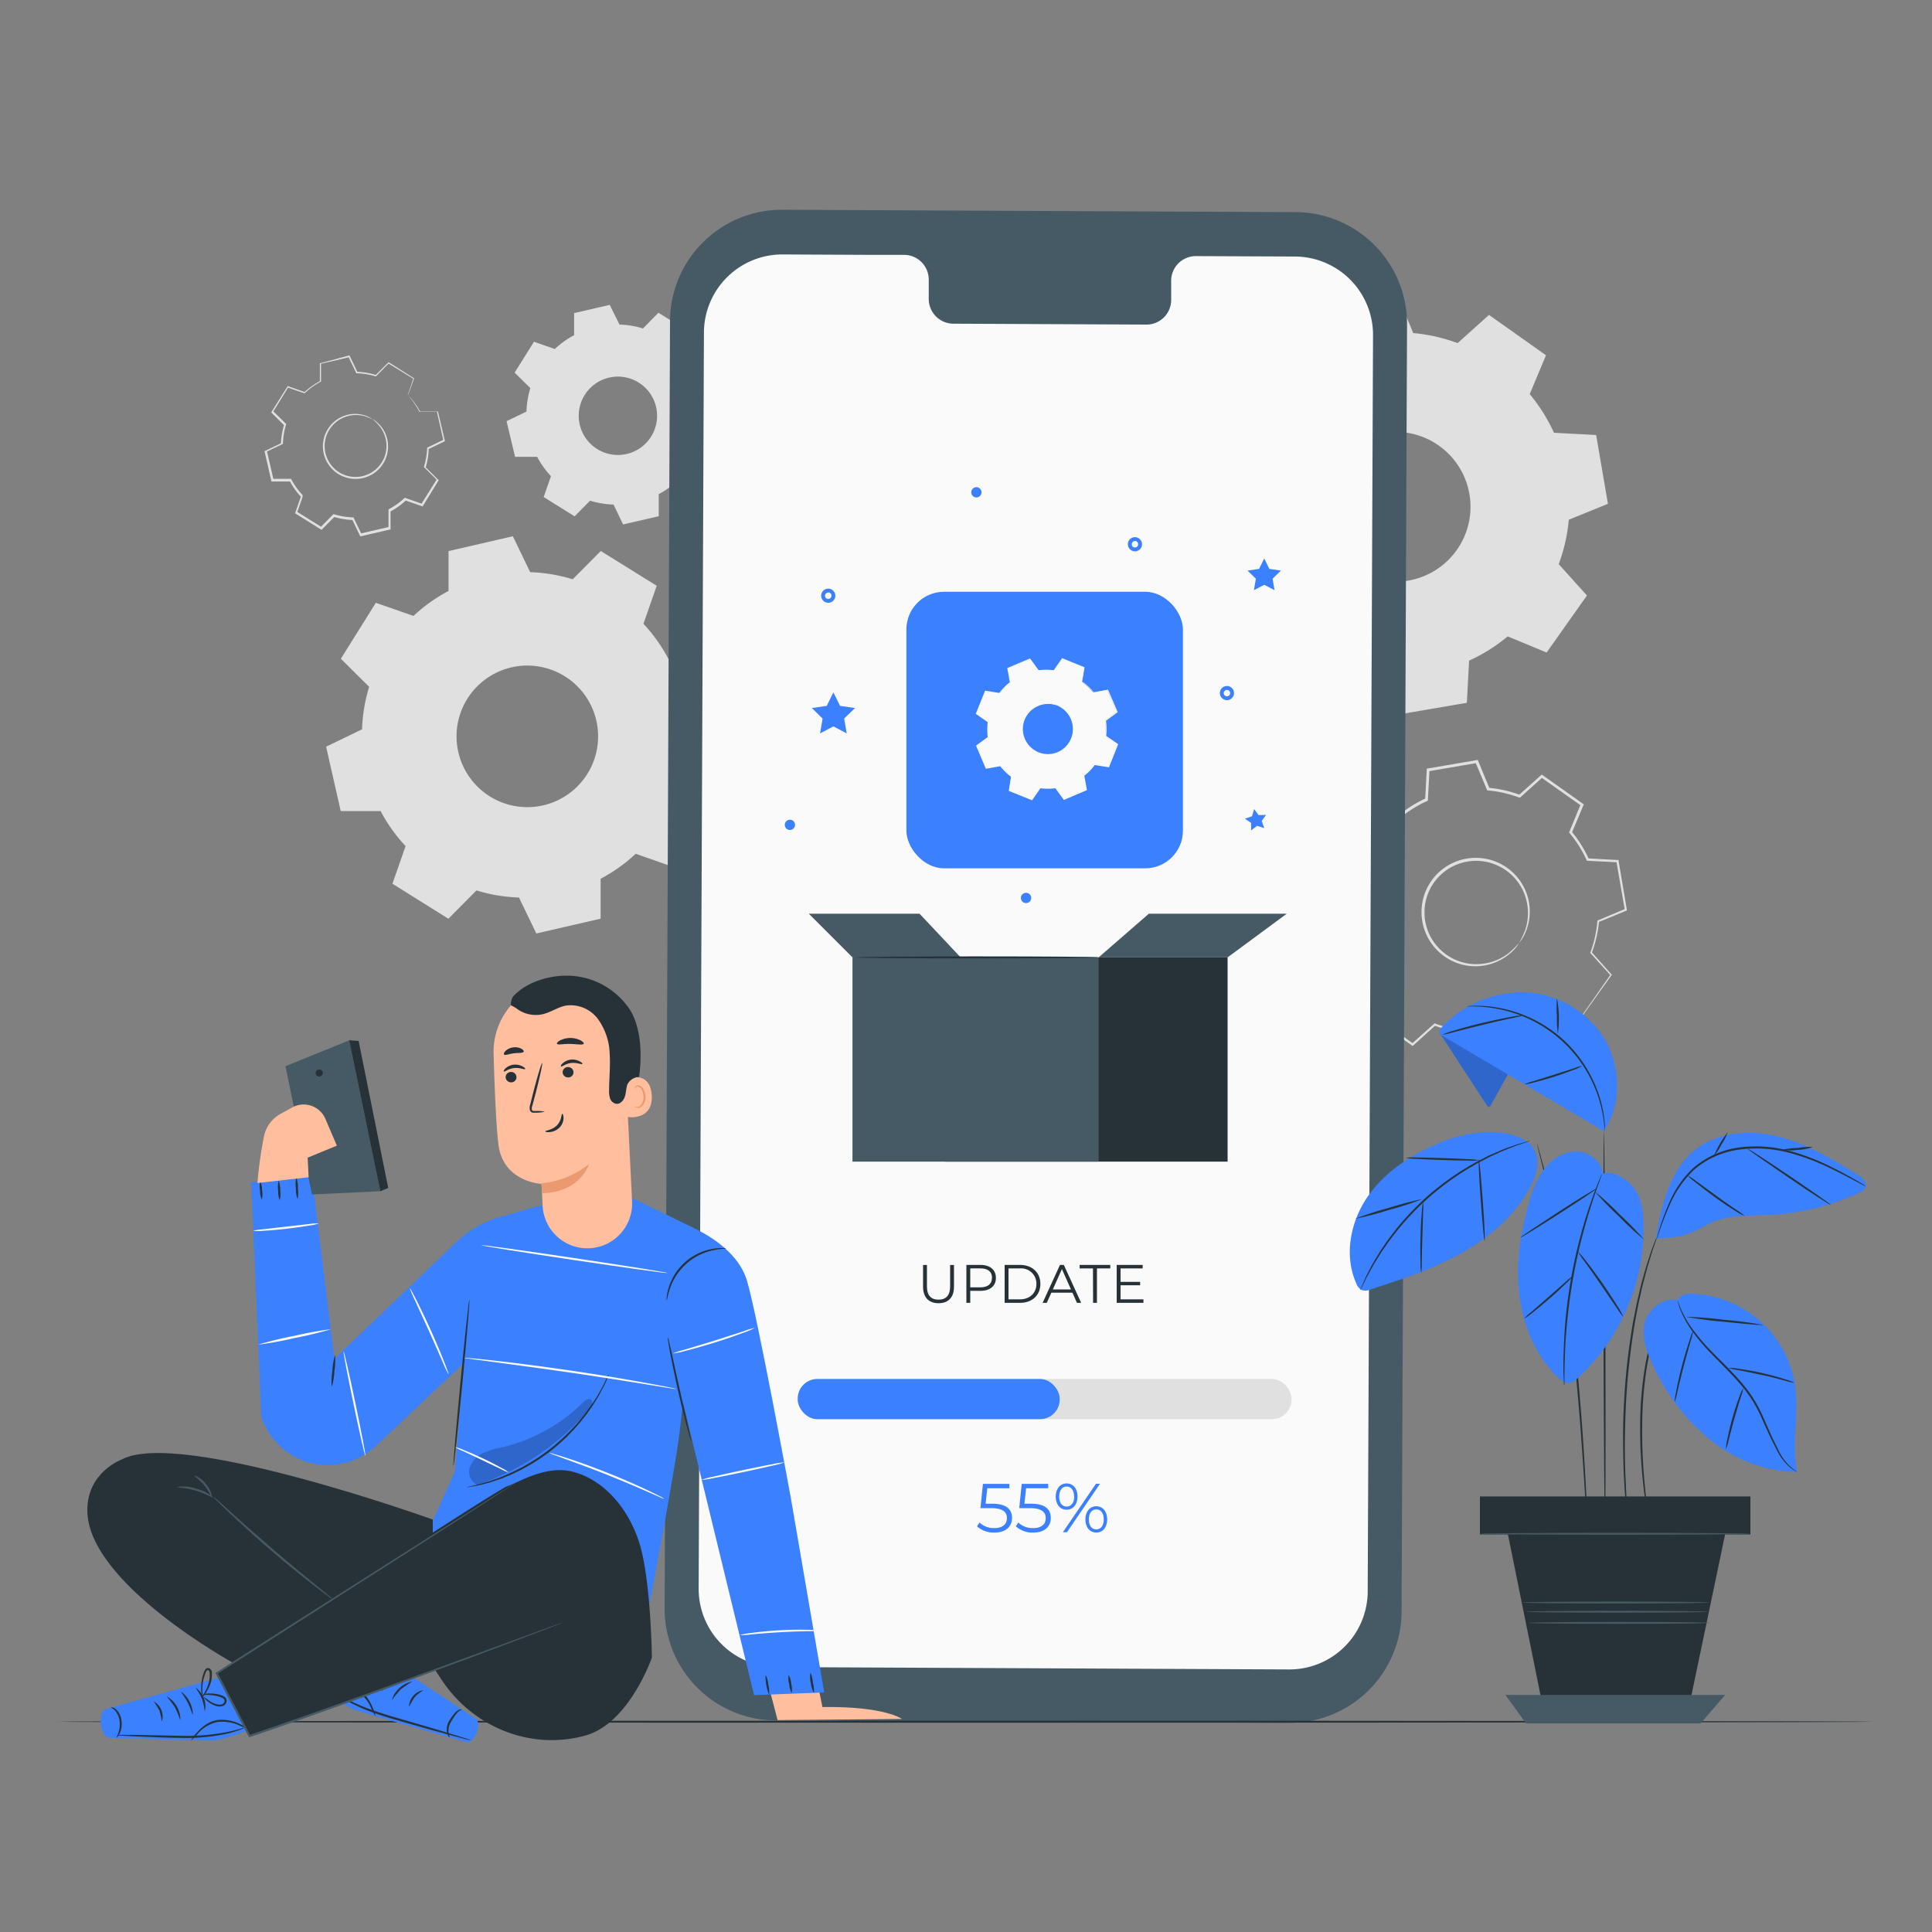 <svg xmlns="http://www.w3.org/2000/svg" viewBox="0 0 500 500"><rect x="0" y="0" width="500" height="500" fill="#808080" stroke="none"/><g id="freepik--background-complete--inject-2"><path d="M402.47,259.82a31.2,31.2,0,0,1-7.05,4.44L395,272l-12.59,2.16-3-7.14a31.69,31.69,0,0,1-8.13-1.84l-5.74,5.16-10.43-7.38,3-7.14a30.85,30.85,0,0,1-4.44-7l-7.72-.41-2.15-12.59,7.13-3a31.3,31.3,0,0,1,1.85-8.13l-5.17-5.74L355,208.48l7.13,3a31.07,31.07,0,0,1,7.05-4.44l.41-7.72,12.6-2.15,2.95,7.13a31.3,31.3,0,0,1,8.13,1.85l5.74-5.17,10.44,7.39-3,7.13a31.42,31.42,0,0,1,4.44,7l7.71.41,2.16,12.6-7.14,2.95a31.69,31.69,0,0,1-1.84,8.13l5.16,5.74-7.38,10.43-7.14-2.95ZM393.16,244a13.71,13.71,0,1,0-19.11,3.27A13.7,13.7,0,0,0,393.16,244Z" style="fill:none"></path><path d="M393.16,244a10.16,10.16,0,0,1-2.18,2.6,13.82,13.82,0,0,1-14.86,2.23,14.08,14.08,0,0,1-5.7-4.73,14.13,14.13,0,0,1-2.53-7.77,14,14,0,0,1,9.63-13.61,14,14,0,0,1,8.17-.2,13.94,13.94,0,0,1,9.62,9.37,13.74,13.74,0,0,1-.42,9.19,10.36,10.36,0,0,1-1.73,2.92,31.35,31.35,0,0,0,1.45-3,13.7,13.7,0,0,0,.16-8.91,13.24,13.24,0,0,0-3.19-5.28,13.42,13.42,0,0,0-6.08-3.56,13.37,13.37,0,0,0-7.74.23,13.3,13.3,0,0,0-9.1,12.86,12.62,12.62,0,0,0,.66,3.94,12.41,12.41,0,0,0,1.7,3.44,13.51,13.51,0,0,0,5.37,4.55,13.37,13.37,0,0,0,6.05,1.25,13.66,13.66,0,0,0,8.34-3.12A33.2,33.2,0,0,0,393.16,244Z" style="fill:#e0e0e0"></path><path d="M402.47,259.82a2.45,2.45,0,0,1,.46.16l1.36.53,5.37,2.15-.15,0,7.32-10.47v.25l-5.18-5.73-.1-.1.05-.13a31,31,0,0,0,1.8-8.07l0-.16.14-.06,7.13-3-.17.31c-.69-4-1.42-8.18-2.18-12.59l.29.25-7.72-.39h-.2l-.08-.18a31.18,31.18,0,0,0-4.4-7l-.13-.16.08-.19c.91-2.21,1.92-4.65,2.94-7.14l.12.42-10.44-7.37.46,0-5.74,5.16-.17.15-.21-.07a31.12,31.12,0,0,0-8-1.82l-.23,0-.09-.21c-.92-2.24-1.93-4.67-3-7.14l.43.24-12.6,2.16.32-.37c-.13,2.44-.27,5.07-.41,7.72v.24l-.21.09a31.15,31.15,0,0,0-7,4.38h0l-.4.06h-.05l-.06,0-.11,0-.22-.09-.45-.19-.9-.37-1.79-.74-3.55-1.48.47-.14-7.39,10.44,0-.49,5.16,5.75.16.17-.08.22a31.38,31.38,0,0,0-1.83,8l0,.23-.21.09-7.14,3,.23-.41q1.1,6.45,2.14,12.6L346,248l7.72.42h.21l.09.2a30.59,30.59,0,0,0,4.38,7l.13.16-.08.19c-1,2.44-2,4.81-3,7.12l-.11-.39,10.42,7.41-.38,0,5.76-5.15.12-.12.16.06a30.87,30.87,0,0,0,8.05,1.85l.16,0,.06.14c1.07,2.6,2,4.94,2.93,7.15l-.25-.14,12.6-2.1-.14.16c.18-3.08.33-5.6.46-7.71v-.08l.07,0a32.19,32.19,0,0,0,5.44-3.1l1.25-.92a3,3,0,0,1,.41-.3,2.52,2.52,0,0,1-.37.35c-.26.22-.66.56-1.22,1a30.1,30.1,0,0,1-5.4,3.23l.07-.11c-.1,2.11-.22,4.64-.36,7.72v.14l-.14,0-12.58,2.21-.19,0-.07-.17c-.92-2.21-1.89-4.54-3-7.13l.22.16a31.37,31.37,0,0,1-8.2-1.84l.28-.05-5.73,5.18-.18.16-.19-.14L355,263.19l-.21-.15.1-.24c.95-2.32,1.93-4.69,2.94-7.14l.06.35a31.49,31.49,0,0,1-4.5-7.12l.3.2-7.72-.4h-.28l-.05-.29q-1.07-6.13-2.17-12.59l-.05-.3.27-.11,7.14-3-.23.32a31.14,31.14,0,0,1,1.86-8.23l.07.39-5.17-5.74-.2-.23.18-.25,7.38-10.44.18-.26.29.12,3.55,1.48,1.79.74.9.37.45.19.22.09.12.05.05,0h.05l-.4.06h0a31.89,31.89,0,0,1,7.14-4.49l-.23.34c.14-2.65.28-5.28.41-7.72l0-.31.31,0,12.6-2.16.3-.05.12.29c1,2.46,2,4.9,2.95,7.14l-.32-.23a32.08,32.08,0,0,1,8.22,1.86l-.38.08,5.75-5.16.22-.19.24.17L409.66,208l.23.16-.11.26-3,7.13-.05-.35a31.64,31.64,0,0,1,4.47,7.14l-.27-.19,7.71.42.25,0,0,.24c.75,4.42,1.46,8.63,2.13,12.6l0,.22-.2.09-7.15,2.93.16-.21a32.12,32.12,0,0,1-1.88,8.18l-.05-.23,5.14,5.76.11.12-.1.13-7.44,10.39-.06.08-.09,0-5.27-2.25-1.35-.6Z" style="fill:#e0e0e0"></path><path d="M390.2,164.69a44,44,0,0,1-10,6.28l-.58,10.91-17.81,3.05-4.18-10.1a44.45,44.45,0,0,1-11.49-2.6l-8.12,7.3L323.3,169.09,327.48,159a44,44,0,0,1-6.27-10l-10.91-.58-3.05-17.81,10.09-4.17A44.54,44.54,0,0,1,320,115l-7.3-8.11L323.09,92.1l10.08,4.18a44.76,44.76,0,0,1,10-6.27l.58-10.91,17.82-3,4.17,10.1a44,44,0,0,1,11.49,2.6l8.12-7.3,14.75,10.44L395.89,102a44.28,44.28,0,0,1,6.28,10l10.91.58,3.05,17.81L406,134.51a44.36,44.36,0,0,1-2.6,11.49l7.3,8.12-10.44,14.75-10.09-4.18ZM377,142.36A19.39,19.39,0,1,0,350,147,19.4,19.4,0,0,0,377,142.36Z" style="fill:#e0e0e0;fill-rule:evenodd"></path><path d="M166.5,161.41a41.91,41.91,0,0,1,6.46,9.07l10.32,0,3.84,16.65-9.3,4.48a41.52,41.52,0,0,1-1.84,11l7.33,7.27-9.06,14.48-9.74-3.4a41.67,41.67,0,0,1-9.07,6.46l0,10.33-16.64,3.83-4.49-9.3a41.59,41.59,0,0,1-11-1.84l-7.27,7.33-14.48-9.06,3.4-9.74a41.67,41.67,0,0,1-6.46-9.07l-10.32,0L84.4,193.24l9.3-4.49a42,42,0,0,1,1.84-11l-7.33-7.27L97.27,156l9.74,3.4a41.67,41.67,0,0,1,9.07-6.46l0-10.32,16.65-3.84,4.48,9.3a41.93,41.93,0,0,1,11,1.84l7.27-7.32,14.48,9-3.4,9.74ZM146.13,175A18.32,18.32,0,1,0,152,200.29,18.32,18.32,0,0,0,146.13,175Z" style="fill:#e0e0e0;fill-rule:evenodd"></path><path d="M176.56,91.41a23.54,23.54,0,0,1,3.57,5l5.72,0,2.12,9.22-5.15,2.48a23.16,23.16,0,0,1-1,6.08l4.05,4-5,8-5.39-1.88a23,23,0,0,1-5,3.57l0,5.72-9.22,2.12-2.48-5.14a23.53,23.53,0,0,1-6.08-1l-4,4.05-8-5,1.89-5.4a23.1,23.1,0,0,1-3.58-5l-5.71,0L131.1,109l5.15-2.48a23.11,23.11,0,0,1,1-6.08l-4.06-4,5-8,5.39,1.88a23.59,23.59,0,0,1,5-3.58l0-5.71,9.22-2.13L160.32,84a23.18,23.18,0,0,1,6.08,1l4-4.06,8,5-1.88,5.39ZM165.28,99a10.14,10.14,0,1,0,3.22,14A10.14,10.14,0,0,0,165.28,99Z" style="fill:#e0e0e0;fill-rule:evenodd"></path><path d="M105.52,102.33a18.78,18.78,0,0,1,2.9,4.07l4.63,0,1.72,7.47-4.17,2a18.63,18.63,0,0,1-.82,4.93l3.28,3.26L109,130.54,104.63,129a19.13,19.13,0,0,1-4.07,2.9l0,4.63-7.47,1.72-2-4.17a19.06,19.06,0,0,1-4.93-.83l-3.26,3.29-6.49-4.06,1.52-4.37a19.08,19.08,0,0,1-2.89-4.07H70.41l-1.72-7.46,4.17-2a19,19,0,0,1,.83-4.93l-3.29-3.26,4.07-6.5,4.37,1.53a18.48,18.48,0,0,1,4.06-2.9V93.91l7.46-1.72,2,4.17a19,19,0,0,1,4.93.82l3.26-3.28,6.5,4.06-1.53,4.37Zm-9.13,6.11A8.22,8.22,0,1,0,99,119.77,8.23,8.23,0,0,0,96.39,108.44Z" style="fill:none"></path><path d="M96.39,108.44a3.12,3.12,0,0,1,.46.26,6.42,6.42,0,0,1,1.17,1,8.08,8.08,0,0,1,2.37,5,8.38,8.38,0,0,1-.51,3.85,8.47,8.47,0,0,1-2.64,3.58,8,8,0,0,1-2.11,1.21,7.89,7.89,0,0,1-2.47.58,8.54,8.54,0,0,1-5.13-1.26,8.42,8.42,0,0,1-3.37-4.06,8.28,8.28,0,0,1-.57-2.47,8.19,8.19,0,0,1,.17-2.43,8.4,8.4,0,0,1,2.07-3.94,8.3,8.3,0,0,1,8.75-2.2,6.64,6.64,0,0,1,1.37.64,2.73,2.73,0,0,1,.44.3c0,.06-.64-.36-1.87-.75a8.23,8.23,0,0,0-5.33.21,8.06,8.06,0,0,0-5,5.84,7.61,7.61,0,0,0-.14,2.29,7.75,7.75,0,0,0,.55,2.33,7.94,7.94,0,0,0,3.17,3.8,8.08,8.08,0,0,0,4.81,1.19,7.61,7.61,0,0,0,2.33-.53,7.34,7.34,0,0,0,2-1.13,8,8,0,0,0,3.08-7,8.17,8.17,0,0,0-2.14-4.88C97,108.85,96.35,108.49,96.39,108.44Z" style="fill:#e0e0e0"></path><path d="M105.52,102.33s0-.09.08-.28l.27-.83,1.1-3.29,0,.1-6.52-4,.17,0-3.25,3.3-.06.07-.09,0a18.81,18.81,0,0,0-4.89-.8h-.1l-.05-.1-2-4.16.2.1-7.46,1.74.16-.2c0,1.43,0,3,0,4.63v.13l-.11.06a18.87,18.87,0,0,0-4,2.87l-.1.1-.13,0-4.37-1.52.27-.09-4,6.5,0-.3,3.29,3.25.11.11,0,.14a18.37,18.37,0,0,0-.81,4.86v.16l-.14.06-4.17,2,.14-.29c.55,2.36,1.13,4.9,1.73,7.47l-.26-.2,4.63,0h.16l.08.14a18.13,18.13,0,0,0,2.85,4h0c0,.11,0-.27.06.26h0v.06l0,.06,0,.14-.09.28-.19.55-.39,1.09c-.25.73-.51,1.46-.76,2.18l-.11-.3,6.5,4.06-.32,0c1.1-1.11,2.19-2.2,3.26-3.29l.11-.11.15.05a18.45,18.45,0,0,0,4.86.81h.15l.07.14,2,4.17-.28-.13,7.46-1.72-.18.24c0-1.57,0-3.12,0-4.63v-.15l.12-.06a18.91,18.91,0,0,0,4-2.86l.1-.09.12.05,4.37,1.53-.25.09,4.07-6.49,0,.25-3.27-3.27-.09-.08,0-.11a18.91,18.91,0,0,0,.83-4.88v-.1l.1,0,4.18-2-.09.17c-.65-2.89-1.21-5.36-1.68-7.47l.11.09-4.63,0h0l0,0a19.87,19.87,0,0,0-2-3.15l-.6-.72-.19-.24a1.63,1.63,0,0,1,.23.21c.14.15.35.38.62.7a17.22,17.22,0,0,1,2.12,3.12l-.07,0,4.63,0h.09l0,.1c.5,2.1,1.08,4.57,1.76,7.45l0,.12-.11.06-4.16,2,.09-.14a19.21,19.21,0,0,1-.81,5l0-.19,3.29,3.26.12.11-.09.13-4,6.51-.09.15-.16-.06-4.37-1.52.22,0a18.9,18.9,0,0,1-4.11,2.94l.12-.21c0,1.52,0,3.06,0,4.64v.19l-.19,0-7.46,1.73-.19,0-.09-.17c-.66-1.38-1.33-2.76-2-4.17l.22.14a19.09,19.09,0,0,1-5-.83l.26-.07-3.26,3.29-.15.15-.17-.11-6.5-4.06-.18-.11.07-.2c.25-.72.51-1.45.76-2.18l.38-1.1.2-.54.09-.28.05-.14,0-.07,0,0v0h0c.11.53,0,.14,0,.26h0a18.86,18.86,0,0,1-2.93-4.12l.23.14H70.21l0-.2c-.59-2.57-1.17-5.1-1.72-7.47l0-.19.18-.09,4.18-2-.15.22a19.22,19.22,0,0,1,.84-5l.06.25c-1.13-1.14-2.26-2.25-3.28-3.27l-.13-.14.1-.16,4.07-6.49.1-.16.17.06,4.37,1.54-.23,0a19.33,19.33,0,0,1,4.12-2.92l-.11.19c0-1.62,0-3.2,0-4.63v-.16l.16,0L90.31,92l.15,0,.06.14c.7,1.46,1.38,2.87,2,4.18l-.15-.1a18.92,18.92,0,0,1,5,.85l-.16,0,3.28-3.27.07-.08.09.06,6.47,4.1.06,0,0,.06c-.51,1.39-.9,2.47-1.18,3.22l-.31.84A1.54,1.54,0,0,1,105.52,102.33Z" style="fill:#e0e0e0"></path></g><g id="freepik--Device--inject-2"><path d="M333.66,445.87l-132.87-.61A28.94,28.94,0,0,1,172,416.19l1.4-333.08a28.94,28.94,0,0,1,29.08-28.82l132.86.61A28.94,28.94,0,0,1,364.14,84l-1.41,333.09A28.93,28.93,0,0,1,333.66,445.87Z" style="fill:#455a64"></path><path d="M335.14,66.39l-25.76-.11a6.39,6.39,0,0,0-6.28,6.51l0,4.67A6.39,6.39,0,0,1,296.8,84l-50.21-.23a6.41,6.41,0,0,1-6.23-6.57l0-4.67a6.41,6.41,0,0,0-6.23-6.57l-9.06,0-22.54-.11A20.28,20.28,0,0,0,182.18,86l-1.37,325.11A20.26,20.26,0,0,0,201,431.44l132.6.61a20.26,20.26,0,0,0,20.36-20.18l1.38-325.12A20.29,20.29,0,0,0,335.14,66.39Z" style="fill:#fafafa"></path><rect x="234.57" y="153.15" width="71.57" height="71.57" rx="9.76" style="fill:#3A80FF"></rect><polygon points="215.68 179.18 217.41 182.68 221.27 183.24 218.47 185.96 219.13 189.8 215.68 187.99 212.23 189.8 212.89 185.96 210.1 183.24 213.96 182.68 215.68 179.18" style="fill:#3A80FF"></polygon><polygon points="327.18 144.53 328.51 147.23 331.5 147.67 329.34 149.77 329.85 152.74 327.18 151.34 324.51 152.74 325.02 149.77 322.86 147.67 325.85 147.23 327.18 144.53" style="fill:#3A80FF"></polygon><polygon points="324.56 209.38 325.71 210.95 327.66 210.89 326.53 212.47 327.19 214.31 325.33 213.72 323.79 214.91 323.78 212.96 322.17 211.87 324.02 211.25 324.56 209.38" style="fill:#3A80FF"></polygon><path d="M214.36,156a1.83,1.83,0,1,1,1.82-1.82A1.83,1.83,0,0,1,214.36,156Zm0-2.65a.83.83,0,1,0,.82.83A.83.83,0,0,0,214.36,153.32Z" style="fill:#3A80FF"></path><path d="M317.54,181.2a1.83,1.83,0,1,1,1.82-1.82A1.83,1.83,0,0,1,317.54,181.2Zm0-2.65a.83.83,0,1,0,.82.83A.83.83,0,0,0,317.54,178.55Z" style="fill:#3A80FF"></path><path d="M293.72,142.68a1.83,1.83,0,1,1,1.83-1.82A1.82,1.82,0,0,1,293.72,142.68Zm0-2.65a.83.83,0,1,0,.83.83A.83.83,0,0,0,293.72,140Z" style="fill:#3A80FF"></path><circle cx="204.43" cy="213.47" r="1.33" style="fill:#3A80FF"></circle><path d="M266.87,232.39a1.33,1.33,0,1,1-1.33-1.33A1.32,1.32,0,0,1,266.87,232.39Z" style="fill:#3A80FF"></path><circle cx="252.69" cy="127.41" r="1.33" style="fill:#3A80FF"></circle><path d="M238.89,333v-5.62h1v5.58c0,2.32,1.09,3.39,3,3.39s3-1.07,3-3.39v-5.58h1V333c0,2.82-1.51,4.27-4,4.27S238.89,335.8,238.89,333Z" style="fill:#263238"></path><path d="M257.74,330.73c0,2.08-1.51,3.34-4,3.34H251.1v3.1h-1v-9.81h3.67C256.23,327.36,257.74,328.63,257.74,330.73Zm-1,0c0-1.57-1-2.47-3-2.47H251.1v4.9h2.61C255.67,333.16,256.71,332.27,256.71,330.73Z" style="fill:#263238"></path><path d="M260,327.36h4c3.14,0,5.25,2,5.25,4.91s-2.11,4.9-5.25,4.9h-4Zm3.94,8.91c2.6,0,4.28-1.65,4.28-4a3.93,3.93,0,0,0-4.28-4H261v8Z" style="fill:#263238"></path><path d="M277.55,334.55h-5.46l-1.18,2.62h-1.08l4.49-9.81h1l4.48,9.81h-1.09Zm-.38-.84-2.35-5.27-2.35,5.27Z" style="fill:#263238"></path><path d="M282.86,328.26h-3.45v-.9h7.93v.9h-3.45v8.91h-1Z" style="fill:#263238"></path><path d="M295.92,336.27v.9H289v-9.81h6.72v.9H290v3.49h5.07v.88H290v3.64Z" style="fill:#263238"></path><path d="M280,176.4a15.09,15.09,0,0,1,2.88,2.82l3.68-.67,2.43,5.69-3,2.19a15.17,15.17,0,0,1,0,4l3.08,2.12-2.31,5.75-3.69-.6a15.2,15.2,0,0,1-2.83,2.89l.68,3.68-5.7,2.43-2.19-3a14.69,14.69,0,0,1-4,.05l-2.13,3.07-5.74-2.3.59-3.69a15.15,15.15,0,0,1-2.88-2.83l-3.68.67L252.78,193l3-2.19a15.17,15.17,0,0,1,0-4l-3.08-2.12,2.31-5.75,3.69.6a15.1,15.1,0,0,1,2.82-2.88l-.67-3.68,5.69-2.43,2.2,3a15.51,15.51,0,0,1,4-.05l2.13-3.07,5.74,2.3-.59,3.7Zm-6.4,6.16a6.64,6.64,0,1,0,3.69,8.63A6.64,6.64,0,0,0,273.64,182.56Z" style="fill:#fafafa"></path><path d="M273.64,182.56a4.89,4.89,0,0,1,1.47.73,6.6,6.6,0,0,1,2.58,3.63,6.74,6.74,0,0,1-1.45,6.34,6.56,6.56,0,0,1-1.5,1.26,6.43,6.43,0,0,1-1.88.8,6.79,6.79,0,0,1-7.49-3,6.81,6.81,0,0,1-1-3.83,6.82,6.82,0,0,1,1.08-3.42,6.69,6.69,0,0,1,6.63-3,5,5,0,0,1,1.57.49,13.8,13.8,0,0,0-1.59-.34,6.6,6.6,0,0,0-4.22.92,6.46,6.46,0,0,0-3.12,5.36,6.46,6.46,0,0,0,1,3.62,6.47,6.47,0,0,0,8.86,2.09A6.12,6.12,0,0,0,276,193a6.48,6.48,0,0,0,1.45-6,6.6,6.6,0,0,0-2.41-3.58A15.76,15.76,0,0,0,273.64,182.56Z" style="fill:#fafafa"></path><path d="M280,176.4a.87.87,0,0,1,0-.24c0-.17.06-.4.1-.7.09-.64.23-1.56.41-2.76l0,.06-5.76-2.27.12,0-2.12,3.09,0,.05h-.07a15.48,15.48,0,0,0-4,.06h-.07l-.05-.06c-.68-.94-1.42-2-2.2-3l.17,0-5.69,2.44.09-.16.68,3.68,0,.09-.08.06a14.6,14.6,0,0,0-2.79,2.86l-.06.08-.1,0-3.69-.59.19-.1c-.73,1.8-1.51,3.75-2.3,5.74l-.07-.21,3.08,2.13.09.06v.11a14.78,14.78,0,0,0,0,4l0,.11-.09.07-3,2.19.06-.22c.77,1.8,1.6,3.73,2.43,5.69l-.21-.11,3.68-.68.12,0,.07.09a15,15,0,0,0,2.84,2.79h0c0,.08-.07-.18.08.19h0V201l0,.11,0,.24-.07.46-.15.93c-.1.61-.2,1.23-.29,1.84l-.12-.21,5.74,2.31-.22.07,2.12-3.08.07-.09h.11a14.8,14.8,0,0,0,4,0h.11l.06.09,2.19,3-.22-.06,5.7-2.42-.11.19c-.22-1.25-.44-2.48-.66-3.68l0-.11.08-.06a15.35,15.35,0,0,0,2.8-2.84l.06-.08h.09l3.7.6-.18.1,2.32-5.74.06.17L286,190.58l-.06-.05v-.08a15.22,15.22,0,0,0,0-4v-.07l.06,0,3-2.18,0,.13-2.4-5.7.09,0-3.68.65h0l0,0a15.12,15.12,0,0,0-2.07-2.21l-.57-.49-.19-.16.21.13c.13.1.33.25.59.47a15.29,15.29,0,0,1,2.13,2.18l-.06,0,3.67-.7h.07l0,.06,2.45,5.69,0,.08-.08.05-3,2.2.05-.12a15.29,15.29,0,0,1,.06,4.07l-.06-.12,3.08,2.11.1.07-.05.11c-.72,1.82-1.48,3.72-2.29,5.75l0,.11-.12,0-3.7-.58.16-.07a15.42,15.42,0,0,1-2.85,2.92l.06-.16c.22,1.2.45,2.43.68,3.67l0,.14-.12.06-5.69,2.43-.14.06-.08-.12c-.72-1-1.46-2-2.2-3l.18.08a15.54,15.54,0,0,1-4.09,0l.18-.08-2.12,3.08-.09.13-.14-.06-5.74-2.31-.14-.05,0-.15.3-1.84.14-.93.08-.46,0-.24v-.2h0c.15.36,0,.1.08.18h0a15.8,15.8,0,0,1-2.91-2.86l.18.07-3.68.67-.15,0-.06-.14-2.42-5.7-.06-.13.12-.09,3-2.19-.07.18a15.19,15.19,0,0,1,0-4.09l.07.17-3.07-2.13-.12-.08.06-.13c.8-2,1.58-3.94,2.31-5.74l0-.12.14,0,3.69.6-.16.06a15.2,15.2,0,0,1,2.86-2.91l-.06.15c-.23-1.28-.46-2.54-.67-3.68l0-.12.11,0,5.7-2.42.1,0,.06.09,2.19,3-.12-.05a15.37,15.37,0,0,1,4.06,0l-.1,0,2.14-3.07,0-.06.07,0,5.73,2.34.05,0v0c-.2,1.19-.36,2.1-.47,2.74-.06.3-.1.53-.13.7S280,176.39,280,176.4Z" style="fill:#fafafa"></path><rect x="244.62" y="247.77" width="73.08" height="52.86" style="fill:#263238"></rect><rect x="220.62" y="247.77" width="63.71" height="52.86" style="fill:#455a64"></rect><polygon points="220.62 247.77 209.31 236.46 237.97 236.46 248.61 247.77 220.62 247.77" style="fill:#455a64"></polygon><polygon points="284.32 247.77 297.33 236.46 333.02 236.46 317.7 247.77 284.32 247.77" style="fill:#455a64"></polygon><path d="M284.32,247.77c0,.14-14.26.26-31.85.26s-31.85-.12-31.85-.26,14.25-.26,31.85-.26S284.32,247.62,284.32,247.77Z" style="fill:#263238"></path><rect x="206.45" y="356.88" width="127.79" height="10.4" rx="5.08" style="fill:#e0e0e0"></rect><rect x="206.45" y="356.88" width="67.8" height="10.4" rx="5.08" style="fill:#3A80FF"></rect><path d="M261.9,392.84c0,2.13-1.48,3.79-4.54,3.79a6.46,6.46,0,0,1-4.5-1.61l.63-1a5.43,5.43,0,0,0,3.85,1.45c2.13,0,3.25-1,3.25-2.56s-1-2.61-4.18-2.61h-2.67l.64-6.28h6.86v1.14h-5.73l-.43,4h1.61C260.47,389.13,261.9,390.62,261.9,392.84Z" style="fill:#3A80FF"></path><path d="M271.94,392.84c0,2.13-1.48,3.79-4.54,3.79a6.46,6.46,0,0,1-4.5-1.61l.63-1a5.43,5.43,0,0,0,3.85,1.45c2.13,0,3.25-1,3.25-2.56s-1-2.61-4.18-2.61h-2.67l.64-6.28h6.86v1.14h-5.73l-.43,4h1.61C270.51,389.13,271.94,390.62,271.94,392.84Z" style="fill:#3A80FF"></path><path d="M273.21,387.31c0-2,1.15-3.4,2.83-3.4s2.83,1.34,2.83,3.4-1.17,3.4-2.83,3.4S273.21,389.35,273.21,387.31Zm4.76,0c0-1.63-.77-2.6-1.93-2.6s-1.93,1-1.93,2.6.75,2.59,1.93,2.59S278,388.94,278,387.31Zm5.66-3.31h1.05l-8.55,12.53h-1.06Zm-2.74,9.22c0-2,1.16-3.41,2.83-3.41s2.82,1.37,2.82,3.41-1.14,3.4-2.82,3.4S280.89,395.26,280.89,393.22Zm4.76,0c0-1.62-.75-2.6-1.93-2.6s-1.94,1-1.94,2.6.77,2.59,1.94,2.59S285.65,394.83,285.65,393.22Z" style="fill:#3A80FF"></path></g><g id="freepik--Floor--inject-2"><path d="M485.2,445.58c0,.14-105.31.26-235.19.26s-235.21-.12-235.21-.26,105.29-.26,235.21-.26S485.2,445.43,485.2,445.58Z" style="fill:#263238"></path></g><g id="freepik--Character--inject-2"><path d="M198.36,434.16l2.88,11,32.19-.29s-4.41-3.33-20.58-3.09l-1.57-7.62Z" style="fill:#ffbe9d"></path><path d="M163.27,309.9l-24.15,2.28L129.31,315a26.6,26.6,0,0,0-11.17,6.41L86.53,351.69l-5.77-47.13L65,305.94l2.64,60.66a18.06,18.06,0,0,0,17.21,12.58A18.66,18.66,0,0,0,97.53,374L120,352.79l-2.23,27.92-7.74,17.35,55.25,31.2s6.49-32.12,10-54.34c2.82-18,4.25-57.13,4.25-57.13Z" style="fill:#3A80FF"></path><path d="M178.11,317.23s12.21,4.53,15.17,14.1c2.62,8.48,11.36,56.2,11.36,56.2L213.31,438l-18.16.69-20.91-86.06Z" style="fill:#3A80FF"></path><path d="M117.35,379.47c-.15,0,.66-9.68,1.8-21.59s2.19-21.55,2.33-21.54-.67,9.68-1.81,21.59S117.49,379.49,117.35,379.47Z" style="fill:#263238"></path><path d="M157.56,355.74a1.87,1.87,0,0,1-.16.47l-.55,1.31a20.88,20.88,0,0,1-1,2c-.42.78-.85,1.69-1.46,2.62-.29.47-.6,1-.91,1.48s-.71,1-1.08,1.55c-.73,1.08-1.63,2.15-2.56,3.29A49.05,49.05,0,0,1,135,380.31c-1.32.65-2.56,1.29-3.78,1.75-.61.24-1.18.5-1.75.7l-1.66.55c-1,.38-2,.6-2.87.83a19.72,19.72,0,0,1-2.21.48l-1.4.24a1.72,1.72,0,0,1-.5.05,1.71,1.71,0,0,1,.48-.15l1.38-.33c.6-.13,1.34-.31,2.17-.57s1.81-.49,2.84-.89l1.62-.59c.57-.2,1.13-.47,1.73-.72,1.21-.48,2.43-1.12,3.73-1.77a54.93,54.93,0,0,0,7.91-5.17,56.46,56.46,0,0,0,6.83-6.53c.92-1.12,1.83-2.17,2.57-3.24.37-.52.76-1,1.09-1.51l.94-1.46c.62-.91,1.07-1.8,1.51-2.56a22,22,0,0,0,1-2l.64-1.27C157.46,355.88,157.54,355.73,157.56,355.74Z" style="fill:#263238"></path><g style="opacity:0.2"><path d="M123.76,384.37a3.71,3.71,0,0,1-2.23-4.44,6.37,6.37,0,0,1,3.6-3.92,25.69,25.69,0,0,1,5.26-1.56,44.14,44.14,0,0,0,20.54-11.53c.53-.52,1.27-1.09,1.92-.74.87.48.32,1.8-.32,2.56a66.37,66.37,0,0,1-29.33,19.67"></path></g><path d="M178.92,373a4.81,4.81,0,0,1-.37-1c-.2-.67-.48-1.65-.8-2.86-.66-2.41-1.5-5.77-2.33-9.49s-1.52-7.12-2-9.58c-.22-1.24-.39-2.23-.49-2.93a4,4,0,0,1-.1-1.08,4.53,4.53,0,0,1,.3,1c.18.8.4,1.76.66,2.89.56,2.57,1.29,5.88,2.1,9.54s1.6,7,2.18,9.52c.26,1.14.47,2.1.65,2.9A4.18,4.18,0,0,1,178.92,373Z" style="fill:#263238"></path><path d="M67.76,310.47a5.9,5.9,0,0,1-.46-2.38,5.7,5.7,0,0,1,.06-2.43,5.9,5.9,0,0,1,.46,2.38A5.7,5.7,0,0,1,67.76,310.47Z" style="fill:#263238"></path><path d="M72.38,310.61a6.67,6.67,0,0,1-.39-2.53,6.56,6.56,0,0,1,.13-2.56,6.24,6.24,0,0,1,.39,2.53A6.14,6.14,0,0,1,72.38,310.61Z" style="fill:#263238"></path><path d="M77,310.32a7.86,7.86,0,0,1-.42-2.82,8.09,8.09,0,0,1,.1-2.86,8.22,8.22,0,0,1,.42,2.83A8,8,0,0,1,77,310.32Z" style="fill:#263238"></path><path d="M85.86,358.93a16.32,16.32,0,0,1,.17-4.17,16.87,16.87,0,0,1,.68-4.12,16.32,16.32,0,0,1-.17,4.17A16.87,16.87,0,0,1,85.86,358.93Z" style="fill:#263238"></path><path d="M198.14,433.46a6.9,6.9,0,0,1,.7,2.53,7,7,0,0,1,.19,2.62,12.84,12.84,0,0,1-.89-5.15Z" style="fill:#263238"></path><path d="M204.11,433.45a5.69,5.69,0,0,1,.64,2.3,5.36,5.36,0,0,1,.13,2.38,5.69,5.69,0,0,1-.64-2.3A5.54,5.54,0,0,1,204.11,433.45Z" style="fill:#263238"></path><path d="M209.77,432.88a8.74,8.74,0,0,1,.6,2.59,8.29,8.29,0,0,1,.28,2.65,6.15,6.15,0,0,1-.8-2.56A6,6,0,0,1,209.77,432.88Z" style="fill:#263238"></path><path d="M187.91,323.11c0,.1-1.27,0-3.24.43a15.09,15.09,0,0,0-11.25,9.83c-.67,1.89-.77,3.16-.87,3.14a2.65,2.65,0,0,1,0-.89,12.8,12.8,0,0,1,.5-2.37,14.51,14.51,0,0,1,11.54-10.07A12.91,12.91,0,0,1,187,323,2.74,2.74,0,0,1,187.91,323.11Z" style="fill:#263238"></path><path d="M195.38,343.64a19.29,19.29,0,0,1-3,1.28c-1.88.71-4.52,1.64-7.46,2.55s-5.64,1.66-7.6,2.15a17.92,17.92,0,0,1-3.2.66,22.88,22.88,0,0,1,3.11-1l7.53-2.28,7.5-2.41A22.61,22.61,0,0,1,195.38,343.64Z" style="fill:#fafafa"></path><path d="M203.08,378.45a20.59,20.59,0,0,1-3.13.85c-1.95.46-4.65,1.06-7.63,1.69s-5.7,1.17-7.67,1.54a20.23,20.23,0,0,1-3.2.48,20.61,20.61,0,0,1,3.12-.84c2-.46,4.65-1.06,7.64-1.69s5.7-1.18,7.66-1.54A19.72,19.72,0,0,1,203.08,378.45Z" style="fill:#fafafa"></path><path d="M211.81,422a17.94,17.94,0,0,1-3,.15c-1.85.05-4.41.13-7.22.29s-5.37.38-7.21.55a21,21,0,0,1-3,.19,15.19,15.19,0,0,1,3-.56c1.83-.26,4.39-.53,7.22-.7s5.39-.18,7.25-.13A14.88,14.88,0,0,1,211.81,422Z" style="fill:#fafafa"></path><path d="M131.66,381.06a10.76,10.76,0,0,1-2.07-.89l-4.9-2.34-4.91-2.31a12,12,0,0,1-2-1,8.88,8.88,0,0,1,2.15.71c1.29.51,3.06,1.27,5,2.18s3.62,1.8,4.84,2.49A9,9,0,0,1,131.66,381.06Z" style="fill:#fafafa"></path><path d="M171.91,387.89a5.87,5.87,0,0,1-1.18-.45l-3.15-1.37c-2.65-1.16-6.33-2.74-10.43-4.38s-7.86-3-10.58-4l-3.22-1.18a6.22,6.22,0,0,1-1.17-.49,5.05,5.05,0,0,1,1.23.3c.78.22,1.9.57,3.28,1,2.76.9,6.54,2.24,10.65,3.88s7.78,3.28,10.39,4.53c1.31.63,2.37,1.15,3.08,1.52A5.75,5.75,0,0,1,171.91,387.89Z" style="fill:#fafafa"></path><path d="M175,359.47a2.16,2.16,0,0,1-.56-.05l-1.6-.24-5.86-.95c-5-.8-11.79-1.9-19.36-3s-14.44-2-19.42-2.69l-5.88-.78-1.6-.23a2.19,2.19,0,0,1-.56-.12,3.52,3.52,0,0,1,.57,0l1.61.14c1.4.12,3.42.33,5.91.61,5,.56,11.86,1.43,19.44,2.54s14.41,2.27,19.35,3.17c2.47.45,4.46.83,5.84,1.11l1.58.34A1.92,1.92,0,0,1,175,359.47Z" style="fill:#fafafa"></path><path d="M172.78,329.46c0,.14-10.84-1.36-24.17-3.35s-24.11-3.72-24.09-3.86,10.84,1.36,24.17,3.35S172.8,329.32,172.78,329.46Z" style="fill:#fafafa"></path><path d="M116.1,355.71a26.63,26.63,0,0,1-1.54-3.25l-3.51-7.92c-1.38-3-2.62-5.73-3.6-7.88a27.47,27.47,0,0,1-1.41-3.3,3.14,3.14,0,0,1,.52.82c.3.54.72,1.33,1.23,2.32,1,2,2.34,4.74,3.73,7.83s2.57,5.92,3.38,8c.41,1,.72,1.87.93,2.46A3.8,3.8,0,0,1,116.1,355.71Z" style="fill:#fafafa"></path><path d="M94.56,376.79c-.14,0-1.52-6-3.08-13.49s-2.71-13.56-2.57-13.59,1.52,6,3.08,13.48S94.7,376.76,94.56,376.79Z" style="fill:#fafafa"></path><path d="M85.65,344a88.29,88.29,0,0,1-9.37,2.27A89.31,89.31,0,0,1,66.8,348a89.67,89.67,0,0,1,9.37-2.28A90.67,90.67,0,0,1,85.65,344Z" style="fill:#fafafa"></path><path d="M82.52,316.63a11.58,11.58,0,0,1-2.47.54c-1.53.26-3.66.57-6,.84s-4.5.44-6.06.53a11.84,11.84,0,0,1-2.52,0,13,13,0,0,1,2.49-.39l6-.69,6-.68A13,13,0,0,1,82.52,316.63Z" style="fill:#fafafa"></path><path d="M90.65,269.13c.28.56,7.79,39.16,7.79,39.16l-17.7.83-6.86-33.19Z" style="fill:#455a64"></path><polygon points="98.44 308.29 100.47 307.44 92.81 269.39 90.41 269.23 98.44 308.29" style="fill:#263238"></polygon><path d="M83.53,277.57a.92.92,0,1,1-1-.8A.92.92,0,0,1,83.53,277.57Z" style="fill:#263238"></path><path d="M79.88,304.66l-.27-5.05,7.57-3.12-3-7a6.11,6.11,0,0,0-8.5-2.91l-3,1.65a8.66,8.66,0,0,0-4.31,5.59,110,110,0,0,0-1.75,12.35" style="fill:#ffbe9d"></path><path d="M59.63,433.35s-31.12,8.61-32.37,9c-1.87.66-1.56,7.53,1.36,7.42,1.38-.05,23.9.84,26.75.66s11.43-3.56,11.43-3.56Z" style="fill:#3A80FF"></path><path d="M46.67,445.22a31.24,31.24,0,0,0-1.37-3.34A29,29,0,0,0,43.1,439a6.9,6.9,0,0,1,3.57,6.2Z" style="fill:#263238"></path><path d="M49.91,443.75c-.15,0-.47-1.44-1.3-3.07s-1.8-2.76-1.69-2.87a7.82,7.82,0,0,1,3,5.94Z" style="fill:#263238"></path><path d="M53,442.94a19.7,19.7,0,0,0-.72-3.29,20.26,20.26,0,0,0-1.7-2.91,5.84,5.84,0,0,1,2.42,6.2Z" style="fill:#263238"></path><path d="M52.4,438.92a5.68,5.68,0,0,1-.33-2.32,10.75,10.75,0,0,1,.31-2.54,11,11,0,0,1,.47-1.44,1.7,1.7,0,0,1,.49-.76.83.83,0,0,1,1.07.05,1.37,1.37,0,0,1,.42.88,5.77,5.77,0,0,1,0,.82,7.45,7.45,0,0,1-.19,1.53,9.06,9.06,0,0,1-1,2.37,6.29,6.29,0,0,1-1.4,1.88c-.07-.05.45-.78,1.07-2.05a9.84,9.84,0,0,0,.82-2.31,7.27,7.27,0,0,0,.15-1.42c0-.48,0-1.08-.29-1.31a.3.3,0,0,0-.41,0,1.29,1.29,0,0,0-.34.54,11.85,11.85,0,0,0-.47,1.38,11.41,11.41,0,0,0-.41,2.43C52.35,438,52.49,438.9,52.4,438.92Z" style="fill:#263238"></path><path d="M52.44,438.6a4.4,4.4,0,0,1,2-.32,8.9,8.9,0,0,1,2.21.27,4.83,4.83,0,0,1,1.27.47,1.31,1.31,0,0,1,.7,1.42,1.55,1.55,0,0,1-1.12,1.11,2.76,2.76,0,0,1-1.4,0,6.65,6.65,0,0,1-3.46-2.41,12.91,12.91,0,0,1,1.65,1.12,5.69,5.69,0,0,0,1.91.83,2.52,2.52,0,0,0,1.16,0,1,1,0,0,0,.75-.74.8.8,0,0,0-.46-.87,4.82,4.82,0,0,0-1.13-.44,10.87,10.87,0,0,0-2.09-.37C53.22,438.56,52.45,438.68,52.44,438.6Z" style="fill:#263238"></path><path d="M41.89,445.56a18.12,18.12,0,0,0-.62-2.81,17.09,17.09,0,0,0-1.52-2.44,4.49,4.49,0,0,1,2.14,5.25Z" style="fill:#263238"></path><path d="M63.6,447a6.64,6.64,0,0,1-1.21.57,27.5,27.5,0,0,1-3.46,1.07,49.31,49.31,0,0,1-11.88,1.13c-4.66-.05-8.86-.27-11.91-.39l-3.61-.19a6.51,6.51,0,0,1-1.32-.14,5.85,5.85,0,0,1,1.33-.06l3.61,0,11.9.24a55.51,55.51,0,0,0,11.8-1C61.82,447.66,63.56,446.9,63.6,447Z" style="fill:#263238"></path><path d="M64.52,447.7c0,.07-.9-.42-2.33-1.05a10.84,10.84,0,0,0-5.89-1,9.32,9.32,0,0,0-5.09,3,19,19,0,0,1-1.79,1.84,9.38,9.38,0,0,1,1.52-2.09A12.61,12.61,0,0,1,53,446.51a7.4,7.4,0,0,1,3.22-1.36,10.36,10.36,0,0,1,6.12,1.16A8.33,8.33,0,0,1,64.52,447.7Z" style="fill:#263238"></path><path d="M92.66,424.76s29.44,19.28,30.5,20.08c1.58,1.19-.23,6.9-3,5.91-1.3-.47-26-7.34-28.67-8.37s-9.8-6.87-9.8-6.87Z" style="fill:#3A80FF"></path><path d="M101.4,440a6.93,6.93,0,0,1,5.29-4.83,29.21,29.21,0,0,0-3,2.06A28.47,28.47,0,0,0,101.4,440Z" style="fill:#263238"></path><path d="M98.76,437.62a5.79,5.79,0,0,1,1.79-2.9,6,6,0,0,1,2.86-1.85c.08.14-1.21.91-2.48,2.22S98.89,437.69,98.76,437.62Z" style="fill:#263238"></path><path d="M96.11,435.92a5.82,5.82,0,0,1,4.19-5.17A20.8,20.8,0,0,0,97.8,433,20.87,20.87,0,0,0,96.11,435.92Z" style="fill:#263238"></path><path d="M97.85,432.26c-.07,0,.33-.84.67-2.21a12.31,12.31,0,0,0,.35-2.44,11.92,11.92,0,0,0,0-1.45,1.23,1.23,0,0,0-.16-.62.3.3,0,0,0-.4-.09c-.34.13-.51.71-.67,1.16a7.12,7.12,0,0,0-.29,1.4,10.18,10.18,0,0,0,.08,2.45c.2,1.4.48,2.25.4,2.27a6.11,6.11,0,0,1-.77-2.21,9.57,9.57,0,0,1-.19-2.56,7.81,7.81,0,0,1,.28-1.51c.08-.25.18-.5.29-.77a1.41,1.41,0,0,1,.66-.71.84.84,0,0,1,1,.28,1.69,1.69,0,0,1,.24.87,9.64,9.64,0,0,1,0,1.52,10.4,10.4,0,0,1-.47,2.51A5.46,5.46,0,0,1,97.85,432.26Z" style="fill:#263238"></path><path d="M97.91,431.94c0,.08-.73-.27-1.91-.56a11,11,0,0,0-2.11-.29,4.87,4.87,0,0,0-1.21.08.8.8,0,0,0-.7.69,1.05,1.05,0,0,0,.49.93,2.52,2.52,0,0,0,1.1.37,5.44,5.44,0,0,0,2.07-.21,13.6,13.6,0,0,1,1.92-.57,5.35,5.35,0,0,1-1.81.92,5.22,5.22,0,0,1-2.23.33,2.76,2.76,0,0,1-1.33-.42,1.54,1.54,0,0,1-.73-1.39,1.32,1.32,0,0,1,1.1-1.15,5.24,5.24,0,0,1,1.35-.06,9.06,9.06,0,0,1,2.19.42A4.44,4.44,0,0,1,97.91,431.94Z" style="fill:#263238"></path><path d="M116.43,449.68s-.5-.3-.72-1.15a4.29,4.29,0,0,1,.55-3.19,12.93,12.93,0,0,1,1-1.47,5.49,5.49,0,0,1,1-1.07,1.74,1.74,0,0,1,.94-.4c.25,0,.38.05.37.08a2.75,2.75,0,0,0-1.07.6,7,7,0,0,0-.85,1.07c-.3.44-.63.92-.92,1.44a4.56,4.56,0,0,0-.64,2.87A12.62,12.62,0,0,0,116.43,449.68Z" style="fill:#263238"></path><path d="M105.86,441.78a4.46,4.46,0,0,1,3.62-4.35c.06.15-1.18.63-2.19,1.86A16.43,16.43,0,0,0,105.86,441.78Z" style="fill:#263238"></path><path d="M84.73,436.55a9.8,9.8,0,0,1,1.3.89,35.65,35.65,0,0,0,3.63,2.22,47.35,47.35,0,0,0,5.76,2.57c2.23.83,4.73,1.62,7.38,2.38,5.3,1.53,10.09,2.92,13.55,4l4.09,1.26a8.3,8.3,0,0,1,1.48.53,10,10,0,0,1-1.53-.34l-4.14-1.09c-3.49-.95-8.29-2.29-13.6-3.82-2.65-.76-5.16-1.57-7.4-2.43A44.61,44.61,0,0,1,89.48,440a28.07,28.07,0,0,1-3.57-2.39A7.76,7.76,0,0,1,84.73,436.55Z" style="fill:#263238"></path><path d="M83.64,437a8.36,8.36,0,0,1,2.5-.67,10.33,10.33,0,0,1,6.19.76A7.39,7.39,0,0,1,95,439.31a12.11,12.11,0,0,1,1.38,2.47,9.4,9.4,0,0,1,.82,2.45A20.77,20.77,0,0,1,96,441.94a9.24,9.24,0,0,0-3.93-4.43,10.79,10.79,0,0,0-5.91-.86C84.62,436.81,83.66,437,83.64,437Z" style="fill:#263238"></path><path d="M161.66,272l1.92,38.89A11.58,11.58,0,0,1,152,323.06h0a11.58,11.58,0,0,1-11.57-11c-.14-2.93-.26-5.37-.3-5.67,0,0-9.94-.45-11.14-10.21-.58-4.72-1-14.53-1.25-23.42A18.33,18.33,0,0,1,144.07,254l.94-.1C155.25,253.37,161.42,261.77,161.66,272Z" style="fill:#ffbe9d"></path><path d="M140.11,306.23a22.88,22.88,0,0,0,12.35-5s-2.24,7.37-12.09,7.56Z" style="fill:#eb996e"></path><path d="M130.86,278.85a1.41,1.41,0,0,0,1.5,1.26,1.34,1.34,0,0,0,1.3-1.42,1.39,1.39,0,0,0-1.5-1.26A1.35,1.35,0,0,0,130.86,278.85Z" style="fill:#263238"></path><path d="M130.38,277.31c.2.16,1.17-.74,2.67-.9s2.69.47,2.83.27-.14-.4-.66-.7a4,4,0,0,0-2.29-.44,3.71,3.71,0,0,0-2.1.95C130.41,276.89,130.29,277.24,130.38,277.31Z" style="fill:#263238"></path><path d="M145.61,277.58a1.41,1.41,0,0,0,1.51,1.26,1.35,1.35,0,0,0,1.3-1.42,1.4,1.4,0,0,0-1.5-1.26A1.35,1.35,0,0,0,145.61,277.58Z" style="fill:#263238"></path><path d="M145.18,276c.2.16,1.17-.74,2.67-.9s2.69.47,2.83.27-.14-.4-.66-.7a4,4,0,0,0-2.29-.44,3.71,3.71,0,0,0-2.1.95C145.21,275.54,145.09,275.89,145.18,276Z" style="fill:#263238"></path><path d="M141,287.7a10.61,10.61,0,0,0-2.49-.17c-.39,0-.76,0-.85-.28a2,2,0,0,1,.13-1.17c.26-1,.53-2,.81-3.05,1.12-4.33,1.88-7.88,1.71-7.92s-1.23,3.43-2.34,7.77c-.27,1.06-.52,2.08-.77,3.06a2.25,2.25,0,0,0,0,1.52,1,1,0,0,0,.69.5,3,3,0,0,0,.67,0A9.27,9.27,0,0,0,141,287.7Z" style="fill:#263238"></path><path d="M145.5,288.26c-.25,0-.07,1.64-1.34,2.95s-3,1.33-3,1.55.42.28,1.15.22a4.09,4.09,0,0,0,2.53-1.21,3.6,3.6,0,0,0,1-2.46C145.83,288.62,145.61,288.23,145.5,288.26Z" style="fill:#263238"></path><path d="M144.15,270.12c.19.39,1.67,0,3.45.05s3.27.34,3.46-.05c.09-.19-.2-.55-.82-.88a6,6,0,0,0-5.27,0C144.35,269.57,144.06,269.93,144.15,270.12Z" style="fill:#263238"></path><path d="M130.46,272.9c.3.31,1.29-.16,2.54-.31s2.32,0,2.52-.41c.09-.18-.11-.51-.61-.78a3.56,3.56,0,0,0-2.13-.33,3.49,3.49,0,0,0-1.95.91C130.43,272.38,130.32,272.75,130.46,272.9Z" style="fill:#263238"></path><path d="M161.66,279.35c.16-.09,6.5-2.73,7,4s-6.32,5.85-6.34,5.65S161.66,279.35,161.66,279.35Z" style="fill:#ffbe9d"></path><path d="M164.19,286.28s.12.08.33.15a1.17,1.17,0,0,0,.87-.05,2.9,2.9,0,0,0,1.14-2.7,4.12,4.12,0,0,0-.46-1.65,1.36,1.36,0,0,0-.95-.82.6.6,0,0,0-.67.37c-.07.2,0,.33,0,.34s-.16-.1-.12-.38a.68.68,0,0,1,.23-.44.84.84,0,0,1,.63-.22,1.63,1.63,0,0,1,1.3.94,3.9,3.9,0,0,1,.55,1.84,3,3,0,0,1-1.47,3,1.24,1.24,0,0,1-1.09-.1C164.21,286.44,164.16,286.3,164.19,286.28Z" style="fill:#eb996e"></path><path d="M165.35,278.71a3.54,3.54,0,0,0-3,2c-.33,1-.31,2.1-.64,3.1s-1.21,2-2.26,1.85a2.09,2.09,0,0,1-1.56-1.38,5.53,5.53,0,0,1-.25-2.15c0-3.16.36-6.33.14-9.49a16.12,16.12,0,0,0-3-8.87,8.81,8.81,0,0,0-8.3-3.53c-2.06.39-3.85,1.69-5.88,2.2a8.18,8.18,0,0,1-7-1.51,15.52,15.52,0,0,0-1.37-.77,3.88,3.88,0,0,1,.47-2.15c3.68-4.24,10.94-6.11,16.5-5.34a19.62,19.62,0,0,1,13.94,8.83c2.88,4.81,3,11.94,2.25,17.21" style="fill:#263238"></path><path d="M56.09,433s72.21-47.36,75.17-48.35,10.1-5.67,17.25-3.7,13.55,8.38,16.75,17.74S168.71,429,168.71,429,163,445.5,152,449a26.53,26.53,0,0,1-2.89.72c-13.54,2.69-27.3-3.53-34.87-15.07l-1.62-2.45s-47.23,17.35-48,17.11Z" style="fill:#263238"></path><path d="M31.47,377.74s-8.84,3.15-8.87,13.06c-.07,19,38.33,39.89,38.33,39.89L112,396.82v-3.56S46.25,369.61,31.47,377.74Z" style="fill:#263238"></path><path d="M145.43,420s-.13.07-.4.18l-1.18.47-4.58,1.76-17,6.41c-7.23,2.69-15.89,5.9-25.6,9.43s-20.47,7.41-32,11.3l-.21.07-.1-.19c-1.81-3.45-3.71-7.08-5.64-10.78l-2.88-5.49-.11-.21.2-.13,55.08-35,16.55-10.44,4.49-2.8,1.17-.72.41-.23a4.53,4.53,0,0,1-.38.27l-1.14.76-4.45,2.88-16.46,10.58-55,35.1.09-.34c.92,1.74,1.89,3.61,2.88,5.49l5.64,10.78-.31-.13c11.49-3.88,22.25-7.74,32-11.24l25.63-9.33,17.07-6.26,4.6-1.67,1.2-.43Z" style="fill:#455a64"></path><path d="M86.15,413.93a11.72,11.72,0,0,1-1.33-.91c-.84-.6-2-1.51-3.5-2.64-2.92-2.26-6.9-5.46-11.19-9.14s-8-7.13-10.73-9.68c-1.34-1.28-2.41-2.32-3.14-3.06a9.74,9.74,0,0,1-1.09-1.18,11.51,11.51,0,0,1,1.23,1l3.25,2.93c2.74,2.48,6.55,5.88,10.82,9.55s8.22,6.92,11.08,9.25l3.39,2.77A9.43,9.43,0,0,1,86.15,413.93Z" style="fill:#455a64"></path><path d="M45.9,384.83a10,10,0,0,1,4.92.45,10.14,10.14,0,0,1,4.38,2.3c-.09.13-2-1.05-4.53-1.8S45.89,385,45.9,384.83Z" style="fill:#455a64"></path><path d="M50.3,381.84a6.23,6.23,0,0,1,3,2.28,6.15,6.15,0,0,1,1.59,3.44c-.15.05-.71-1.54-2-3.11S50.22,382,50.3,381.84Z" style="fill:#455a64"></path><path d="M28.66,441.92c0-.06.61-.19,1.31.4a4.72,4.72,0,0,1,1.48,3,5.9,5.9,0,0,1-.46,3.27c-.37.78-.76,1.14-.81,1.11s.21-.48.46-1.24a6.76,6.76,0,0,0,.3-3.07,5.17,5.17,0,0,0-1.21-2.76A3.54,3.54,0,0,0,28.66,441.92Z" style="fill:#263238"></path></g><g id="freepik--Plant--inject-2"><rect x="383.11" y="387.4" width="69.76" height="9.59" style="fill:#263238"></rect><path d="M453,397.1H383v-9.82h70Zm-69.76-.24h69.52v-9.34H383.23Z" style="fill:#263238"></path><polygon points="389.58 393.79 399.62 443.33 436.78 443.33 446.48 396.98 389.58 393.79" style="fill:#263238"></polygon><polygon points="389.58 438.64 394.94 446.01 440.1 446.01 446.48 438.64 389.58 438.64" style="fill:#455a64"></polygon><path d="M415.37,395.24c-.13,0-.31-22.95-.39-51.25s0-51.26.11-51.26.31,22.94.39,51.25S415.51,395.24,415.37,395.24Z" style="fill:#263238"></path><path d="M430.91,337.81a2.24,2.24,0,0,1-.18.53c-.17.39-.37.88-.63,1.49-.14.32-.29.68-.45,1.07l-.47,1.3c-.16.47-.34,1-.53,1.49s-.34,1.11-.52,1.71a69,69,0,0,0-1.95,8.54,102.72,102.72,0,0,0-1.08,10.68,144,144,0,0,0,.55,19.51c.23,2.49.45,4.5.62,5.89.07.66.13,1.19.17,1.61a2,2,0,0,1,0,.56,2.41,2.41,0,0,1-.13-.55c-.07-.42-.16-.94-.26-1.59-.23-1.38-.51-3.39-.78-5.88a128.65,128.65,0,0,1-.7-19.57,98.2,98.2,0,0,1,1.13-10.74,66.09,66.09,0,0,1,2.06-8.57c.2-.59.36-1.17.56-1.7l.57-1.49.51-1.29c.17-.39.35-.74.5-1.06l.71-1.45A2.41,2.41,0,0,1,430.91,337.81Z" style="fill:#263238"></path><path d="M429.13,319.25a4.4,4.4,0,0,1-.22.75l-.73,2.14-.53,1.53c-.17.58-.36,1.2-.56,1.86-.41,1.33-.88,2.83-1.3,4.53-.23.85-.46,1.73-.7,2.66s-.43,1.9-.66,2.9c-.48,2-.84,4.17-1.29,6.43-.76,4.56-1.44,9.6-1.91,14.91s-.63,10.41-.7,15,.05,8.79.24,12.28c.06,1.75.17,3.33.26,4.72s.17,2.58.26,3.56.12,1.68.17,2.24a4.28,4.28,0,0,1,0,.79,4,4,0,0,1-.12-.78c-.07-.55-.16-1.3-.27-2.24s-.23-2.16-.34-3.55-.25-3-.34-4.72c-.23-3.49-.33-7.67-.34-12.3s.22-9.73.67-15.07,1.16-10.38,1.95-14.95c.47-2.27.83-4.44,1.34-6.44.24-1,.46-2,.68-2.91s.5-1.8.74-2.65c.44-1.7.94-3.2,1.37-4.53l.6-1.84c.21-.56.41-1.06.58-1.53.34-.88.61-1.58.82-2.1A4.12,4.12,0,0,1,429.13,319.25Z" style="fill:#263238"></path><path d="M411,399.3a1.14,1.14,0,0,1,0-.27c0-.21,0-.47-.06-.79-.05-.73-.12-1.75-.21-3-.17-2.68-.4-6.48-.7-11.18-.6-9.43-1.48-22.47-3.07-36.81-.81-7.17-1.75-14-2.73-20.15-.52-3.08-1-6-1.52-8.74s-1-5.27-1.51-7.58-1-4.4-1.38-6.23-.8-3.4-1.12-4.68-.55-2.25-.73-3c-.07-.32-.13-.57-.17-.77a1.14,1.14,0,0,1-.05-.27.9.9,0,0,1,.09.25c.06.2.14.45.23.76.19.71.47,1.69.81,2.94s.78,2.84,1.21,4.67,1,3.9,1.45,6.22,1.06,4.84,1.57,7.57,1,5.67,1.57,8.75c1,6.17,2,13,2.78,20.17,1.59,14.35,2.41,27.4,2.92,36.84.26,4.73.44,8.55.54,11.19.05,1.3.09,2.31.12,3.05,0,.32,0,.58,0,.79A1.1,1.1,0,0,1,411,399.3Z" style="fill:#263238"></path><path d="M414.81,303.76c-.31-3.25-3.59-5.7-6.86-5.74s-6.31,1.93-8.3,4.51a25.88,25.88,0,0,0-4,8.88c-2.2,7.66-3.4,15.7-2.46,23.62s4.15,15.7,9.83,21.29c.92.91,2.11,1.82,3.38,1.55a4.19,4.19,0,0,0,1.79-1.1,52.89,52.89,0,0,0,17.15-40.2c-.08-3-.48-6.14-2.15-8.65s-5.55-5.17-8.38-4.16" style="fill:#3A80FF"></path><path d="M390.42,277.72l-4.6,8.33c-.1.19-.24.41-.47.43s-.42-.21-.55-.41l-12.16-18.66,2.8-1.59Z" style="fill:#3A80FF"></path><g style="opacity:0.2"><path d="M390.42,277.72l-4.6,8.33c-.1.19-.24.41-.47.43s-.42-.21-.55-.41l-12.16-18.66,2.8-1.59Z"></path></g><path d="M415.09,292.73l-41.48-24.48a1.94,1.94,0,0,1-1-1c-.16-.61.3-1.2.74-1.66a28.62,28.62,0,0,1,22.16-8.71,25.31,25.31,0,0,1,20,12.47c4,7.15,4.14,16.61-.45,23.4" style="fill:#3A80FF"></path><path d="M379.59,260.44a2.07,2.07,0,0,1,.54-.07c.36,0,.89-.08,1.57-.07a30.54,30.54,0,0,1,5.75.45,34.06,34.06,0,0,1,17,8.2A34.26,34.26,0,0,1,414.3,285a31.89,31.89,0,0,1,1,5.69c.07.67.06,1.2.08,1.56a1.8,1.8,0,0,1,0,.55s-.09-.75-.26-2.09a34,34,0,0,0-27.74-29.65,36,36,0,0,0-5.69-.61C380.34,260.46,379.59,260.48,379.59,260.44Z" style="fill:#263238"></path><path d="M409.47,275.83a9,9,0,0,1-2.09,1c-1.33.52-3.17,1.18-5.24,1.84s-4,1.18-5.34,1.51a10.54,10.54,0,0,1-2.26.44,10.91,10.91,0,0,1,2.17-.77l5.28-1.65,5.27-1.7A11.94,11.94,0,0,1,409.47,275.83Z" style="fill:#263238"></path><path d="M402.94,258.29a29.24,29.24,0,0,1,.24,9.27,28.77,28.77,0,0,1-.25-4.63A29.1,29.1,0,0,1,402.94,258.29Z" style="fill:#263238"></path><path d="M373.25,267.79a17.86,17.86,0,0,1,3-1.06c1.89-.58,4.51-1.32,7.44-2s5.59-1.25,7.54-1.59a19.62,19.62,0,0,1,3.16-.43,21.6,21.6,0,0,1-3.1.78c-1.92.42-4.57,1-7.49,1.72s-5.55,1.38-7.45,1.88A22.43,22.43,0,0,1,373.25,267.79Z" style="fill:#263238"></path><path d="M396,296.06c-3.56-2.7-7.34-3.23-11.81-3.06a36.1,36.1,0,0,0-12.93,3.34c-7,3.06-13.57,7.58-17.74,14s-5.64,14.85-2.51,21.81a3.09,3.09,0,0,0,1.42,1.72,3.35,3.35,0,0,0,2.34-.18c7.95-2.59,16-5.21,23.28-9.28s14-9.71,17.89-17.1a14.8,14.8,0,0,0,1.89-5.67,7.07,7.07,0,0,0-1.83-5.55" style="fill:#3A80FF"></path><path d="M396,295.22a2.38,2.38,0,0,1-.57.24l-1.67.57-1.2.4c-.44.16-.91.36-1.41.55-1,.41-2.18.82-3.41,1.41l-1.95.89c-.67.31-1.35.7-2.06,1.06-1.45.71-2.91,1.61-4.46,2.53a70.6,70.6,0,0,0-17.55,15.44c-1.1,1.42-2.19,2.76-3.07,4.1-.46.66-.92,1.28-1.32,1.91l-1.13,1.82c-.75,1.15-1.3,2.25-1.83,3.2-.26.48-.51.91-.73,1.33l-.55,1.14-.78,1.58a3.11,3.11,0,0,1-.3.54,2.22,2.22,0,0,1,.21-.58l.7-1.62c.15-.36.33-.74.51-1.17s.44-.86.69-1.35c.51-1,1.05-2.09,1.78-3.25l1.11-1.85c.39-.64.85-1.27,1.3-1.94.87-1.36,2-2.71,3.06-4.15a74.76,74.76,0,0,1,8.15-8.54,75.58,75.58,0,0,1,9.51-7c1.57-.91,3.05-1.81,4.51-2.5.72-.36,1.4-.74,2.09-1.05l2-.86c1.25-.58,2.43-1,3.45-1.35.51-.18,1-.37,1.43-.51l1.22-.36,1.7-.49A5.18,5.18,0,0,1,396,295.22Z" style="fill:#263238"></path><path d="M368.16,310.31a79.68,79.68,0,0,1-8.67,2.8,85,85,0,0,1-8.82,2.32,86,86,0,0,1,8.68-2.8A85.93,85.93,0,0,1,368.16,310.31Z" style="fill:#263238"></path><path d="M367.81,329.46a13.11,13.11,0,0,1-.19-2.7c-.05-1.67-.06-4,0-6.53s.2-4.86.34-6.53a15.07,15.07,0,0,1,.34-2.69,15.35,15.35,0,0,1,0,2.71c-.05,1.83-.12,4.06-.2,6.52s-.12,4.69-.16,6.52A16.19,16.19,0,0,1,367.81,329.46Z" style="fill:#263238"></path><path d="M384.21,321.11c-.14,0-.57-4.69-1-10.49s-.62-10.51-.48-10.52.57,4.68,1,10.49S384.35,321.1,384.21,321.11Z" style="fill:#263238"></path><path d="M363.79,299.64a17.18,17.18,0,0,1,2.78-.08c1.72,0,4.09.06,6.7.15s5,.19,6.69.29a15,15,0,0,1,2.77.27,14.57,14.57,0,0,1-2.78.08c-1.71,0-4.08-.06-6.7-.14s-5-.2-6.69-.3A15,15,0,0,1,363.79,299.64Z" style="fill:#263238"></path><path d="M404.79,358.56a4.45,4.45,0,0,1-.06-.57c0-.43,0-1-.07-1.63-.06-1.41-.08-3.47,0-6s.21-5.55.51-8.88.79-7,1.46-10.81,1.51-7.4,2.36-10.64,1.76-6.12,2.59-8.52,1.54-4.31,2.09-5.62l.63-1.5a2.87,2.87,0,0,1,.25-.51,1.91,1.91,0,0,1-.15.54c-.15.41-.33.91-.55,1.54-.49,1.33-1.16,3.26-1.94,5.66s-1.63,5.29-2.48,8.52-1.63,6.83-2.31,10.62-1.15,7.44-1.49,10.76-.53,6.33-.62,8.85-.14,4.57-.13,6c0,.66,0,1.2,0,1.63A2.34,2.34,0,0,1,404.79,358.56Z" style="fill:#263238"></path><path d="M407,330.26a11.23,11.23,0,0,1-1.65,1.81c-1.08,1.07-2.6,2.51-4.34,4s-3.36,2.85-4.56,3.78a11.68,11.68,0,0,1-2,1.4,12.8,12.8,0,0,1,1.8-1.68l4.45-3.87,4.43-3.91A13,13,0,0,1,407,330.26Z" style="fill:#263238"></path><path d="M420.11,340.83a18.35,18.35,0,0,1-1.76-2.44c-1.14-1.65-2.54-3.71-4.1-6s-3-4.28-4.18-5.92a18.87,18.87,0,0,1-1.68-2.5,17.11,17.11,0,0,1,2,2.29c1.15,1.46,2.69,3.52,4.31,5.85s3,4.49,4,6.07A17.25,17.25,0,0,1,420.11,340.83Z" style="fill:#263238"></path><path d="M413.23,307.58c.08.11-4.28,3.05-9.74,6.55s-9.93,6.26-10,6.14,4.29-3,9.74-6.56S413.16,307.46,413.23,307.58Z" style="fill:#263238"></path><path d="M425.53,320.85a79.76,79.76,0,0,1-6.6-6.1,83.11,83.11,0,0,1-6.25-6.45,79.76,79.76,0,0,1,6.6,6.1A80.9,80.9,0,0,1,425.53,320.85Z" style="fill:#263238"></path><path d="M428.62,320.58l3.75-.31a18.61,18.61,0,0,0,7.55-2.31,29.84,29.84,0,0,1,3.53-1.77c4.63-1.86,9.79-1.53,14.77-1.78a61.09,61.09,0,0,0,23.5-6,2.21,2.21,0,0,0,1-.93c.77-1.4-.66-2.65-1.89-3.4-6.31-3.89-12.73-7.82-19.88-9.75s-15.27-1.61-21.37,2.59c-7.17,4.93-9.78,15.06-11,23.67" style="fill:#3A80FF"></path><path d="M482.83,307a2.91,2.91,0,0,1-.63-.29l-1.78-.93c-1.54-.81-3.75-2-6.55-3.35a60.83,60.83,0,0,0-10.15-3.91,33.5,33.5,0,0,0-13.14-1.06,22.46,22.46,0,0,0-12,5.14,26.74,26.74,0,0,0-6.24,8.77,72.08,72.08,0,0,0-2.72,6.83c-.27.78-.5,1.41-.66,1.88a2.87,2.87,0,0,1-.27.65,6.42,6.42,0,0,1,.17-.68c.15-.48.34-1.12.58-1.91a60.19,60.19,0,0,1,2.58-6.92,26.5,26.5,0,0,1,6.26-9,22.73,22.73,0,0,1,12.22-5.3,33.48,33.48,0,0,1,13.34,1.12,58.47,58.47,0,0,1,10.17,4c2.79,1.38,5,2.63,6.5,3.49l1.73,1A4.5,4.5,0,0,1,482.83,307Z" style="fill:#263238"></path><path d="M473.84,311.84c-.08.12-5-3-10.93-7.07s-10.74-7.37-10.66-7.49,5,3.06,10.93,7.08S473.92,311.73,473.84,311.84Z" style="fill:#263238"></path><path d="M469.14,296.82a11.61,11.61,0,0,1-3.82.76,11.86,11.86,0,0,1-3.9-.05,20.8,20.8,0,0,1,3.85-.44A21.64,21.64,0,0,1,469.14,296.82Z" style="fill:#263238"></path><path d="M447.19,292.88a13.77,13.77,0,0,1-1.61,3.21,13.53,13.53,0,0,1-2,3,25.48,25.48,0,0,1,3.64-6.17Z" style="fill:#263238"></path><path d="M451.57,314.73a13.55,13.55,0,0,1-2.35-1.28c-1.42-.86-3.33-2.12-5.37-3.6s-3.84-2.89-5.14-3.91a15.46,15.46,0,0,1-2-1.74,13,13,0,0,1,2.24,1.46l5.22,3.79c2,1.48,3.91,2.77,5.27,3.7A16.18,16.18,0,0,1,451.57,314.73Z" style="fill:#263238"></path><path d="M434.13,336.49c-3.57-.95-7.82,2.53-8.56,6.15s.62,7.32,2.21,10.65a54.36,54.36,0,0,0,14.77,19.32c6.39,5.09,14.4,8.35,22.57,8.31-1.51-7,.4-14.34-.44-21.46A27.92,27.92,0,0,0,440,335c-2.28-.24-4.92-.6-5.83,1.51" style="fill:#3A80FF"></path><path d="M465.12,380.92a2.35,2.35,0,0,1-.5-.24,8.18,8.18,0,0,1-1.34-.89,14,14,0,0,1-3.53-4.72c-.56-1.1-1.2-2.3-1.82-3.63s-1.25-2.76-1.92-4.25a41.07,41.07,0,0,0-2.36-4.54,36.51,36.51,0,0,0-3.25-4.42c-2.45-2.87-5.07-5.35-7.34-7.72a50.93,50.93,0,0,1-5.6-6.72,25.44,25.44,0,0,1-2.74-5.22,15.1,15.1,0,0,1-.47-1.54,3.57,3.57,0,0,1-.12-.54c.05,0,.25.73.77,2a27.2,27.2,0,0,0,2.85,5.09,53.39,53.39,0,0,0,5.63,6.6c2.29,2.34,4.93,4.82,7.4,7.72a35.92,35.92,0,0,1,3.28,4.49,40.16,40.16,0,0,1,2.36,4.6l1.88,4.27c.6,1.32,1.22,2.53,1.77,3.64a14.36,14.36,0,0,0,3.33,4.73C464.45,380.54,465.15,380.87,465.12,380.92Z" style="fill:#263238"></path><path d="M446.66,375.09a11.19,11.19,0,0,1,.33-2.4c.28-1.47.74-3.49,1.35-5.69s1.29-4.16,1.82-5.56a10.54,10.54,0,0,1,1-2.22,12.9,12.9,0,0,1-.64,2.34c-.44,1.42-1.05,3.39-1.67,5.58s-1.12,4.18-1.49,5.63A13.12,13.12,0,0,1,446.66,375.09Z" style="fill:#263238"></path><path d="M464.45,357.88a14.28,14.28,0,0,1-2.52-.57c-1.54-.41-3.66-1-6-1.49s-4.52-.95-6.09-1.24a15.13,15.13,0,0,1-2.52-.56,12.47,12.47,0,0,1,2.58.21c1.58.21,3.76.57,6.13,1.11s4.5,1.14,6,1.63A12.6,12.6,0,0,1,464.45,357.88Z" style="fill:#263238"></path><path d="M433.41,362.88a13.78,13.78,0,0,1,.39-2.78c.31-1.7.81-4.05,1.48-6.61s1.38-4.85,1.93-6.49a13.5,13.5,0,0,1,1-2.61,18.77,18.77,0,0,1-.69,2.72c-.47,1.66-1.13,4-1.79,6.51s-1.22,4.87-1.62,6.56A16.4,16.4,0,0,1,433.41,362.88Z" style="fill:#263238"></path><path d="M456.26,342.89c0,.13-4.48-.23-10-.81a98.49,98.49,0,0,1-9.9-1.3,97.07,97.07,0,0,1,10,.81A99,99,0,0,1,456.26,342.89Z" style="fill:#263238"></path><path d="M453,396.94c0,.14-15.67.25-35,.25s-35-.11-35-.25,15.66-.25,35-.25S453,396.81,453,396.94Z" style="fill:#455a64"></path><path d="M442.09,417.11c0,.13-10.56.25-23.58.25s-23.58-.12-23.58-.25,10.56-.25,23.58-.25S442.09,417,442.09,417.11Z" style="fill:#455a64"></path><path d="M442.5,420c0,.14-10.56.25-23.58.25s-23.58-.11-23.58-.25,10.56-.25,23.58-.25S442.5,419.85,442.5,420Z" style="fill:#455a64"></path><path d="M442.5,414.73c0,.14-10.92.25-24.39.25s-24.39-.11-24.39-.25,10.92-.25,24.39-.25S442.5,414.59,442.5,414.73Z" style="fill:#455a64"></path></g></svg>
